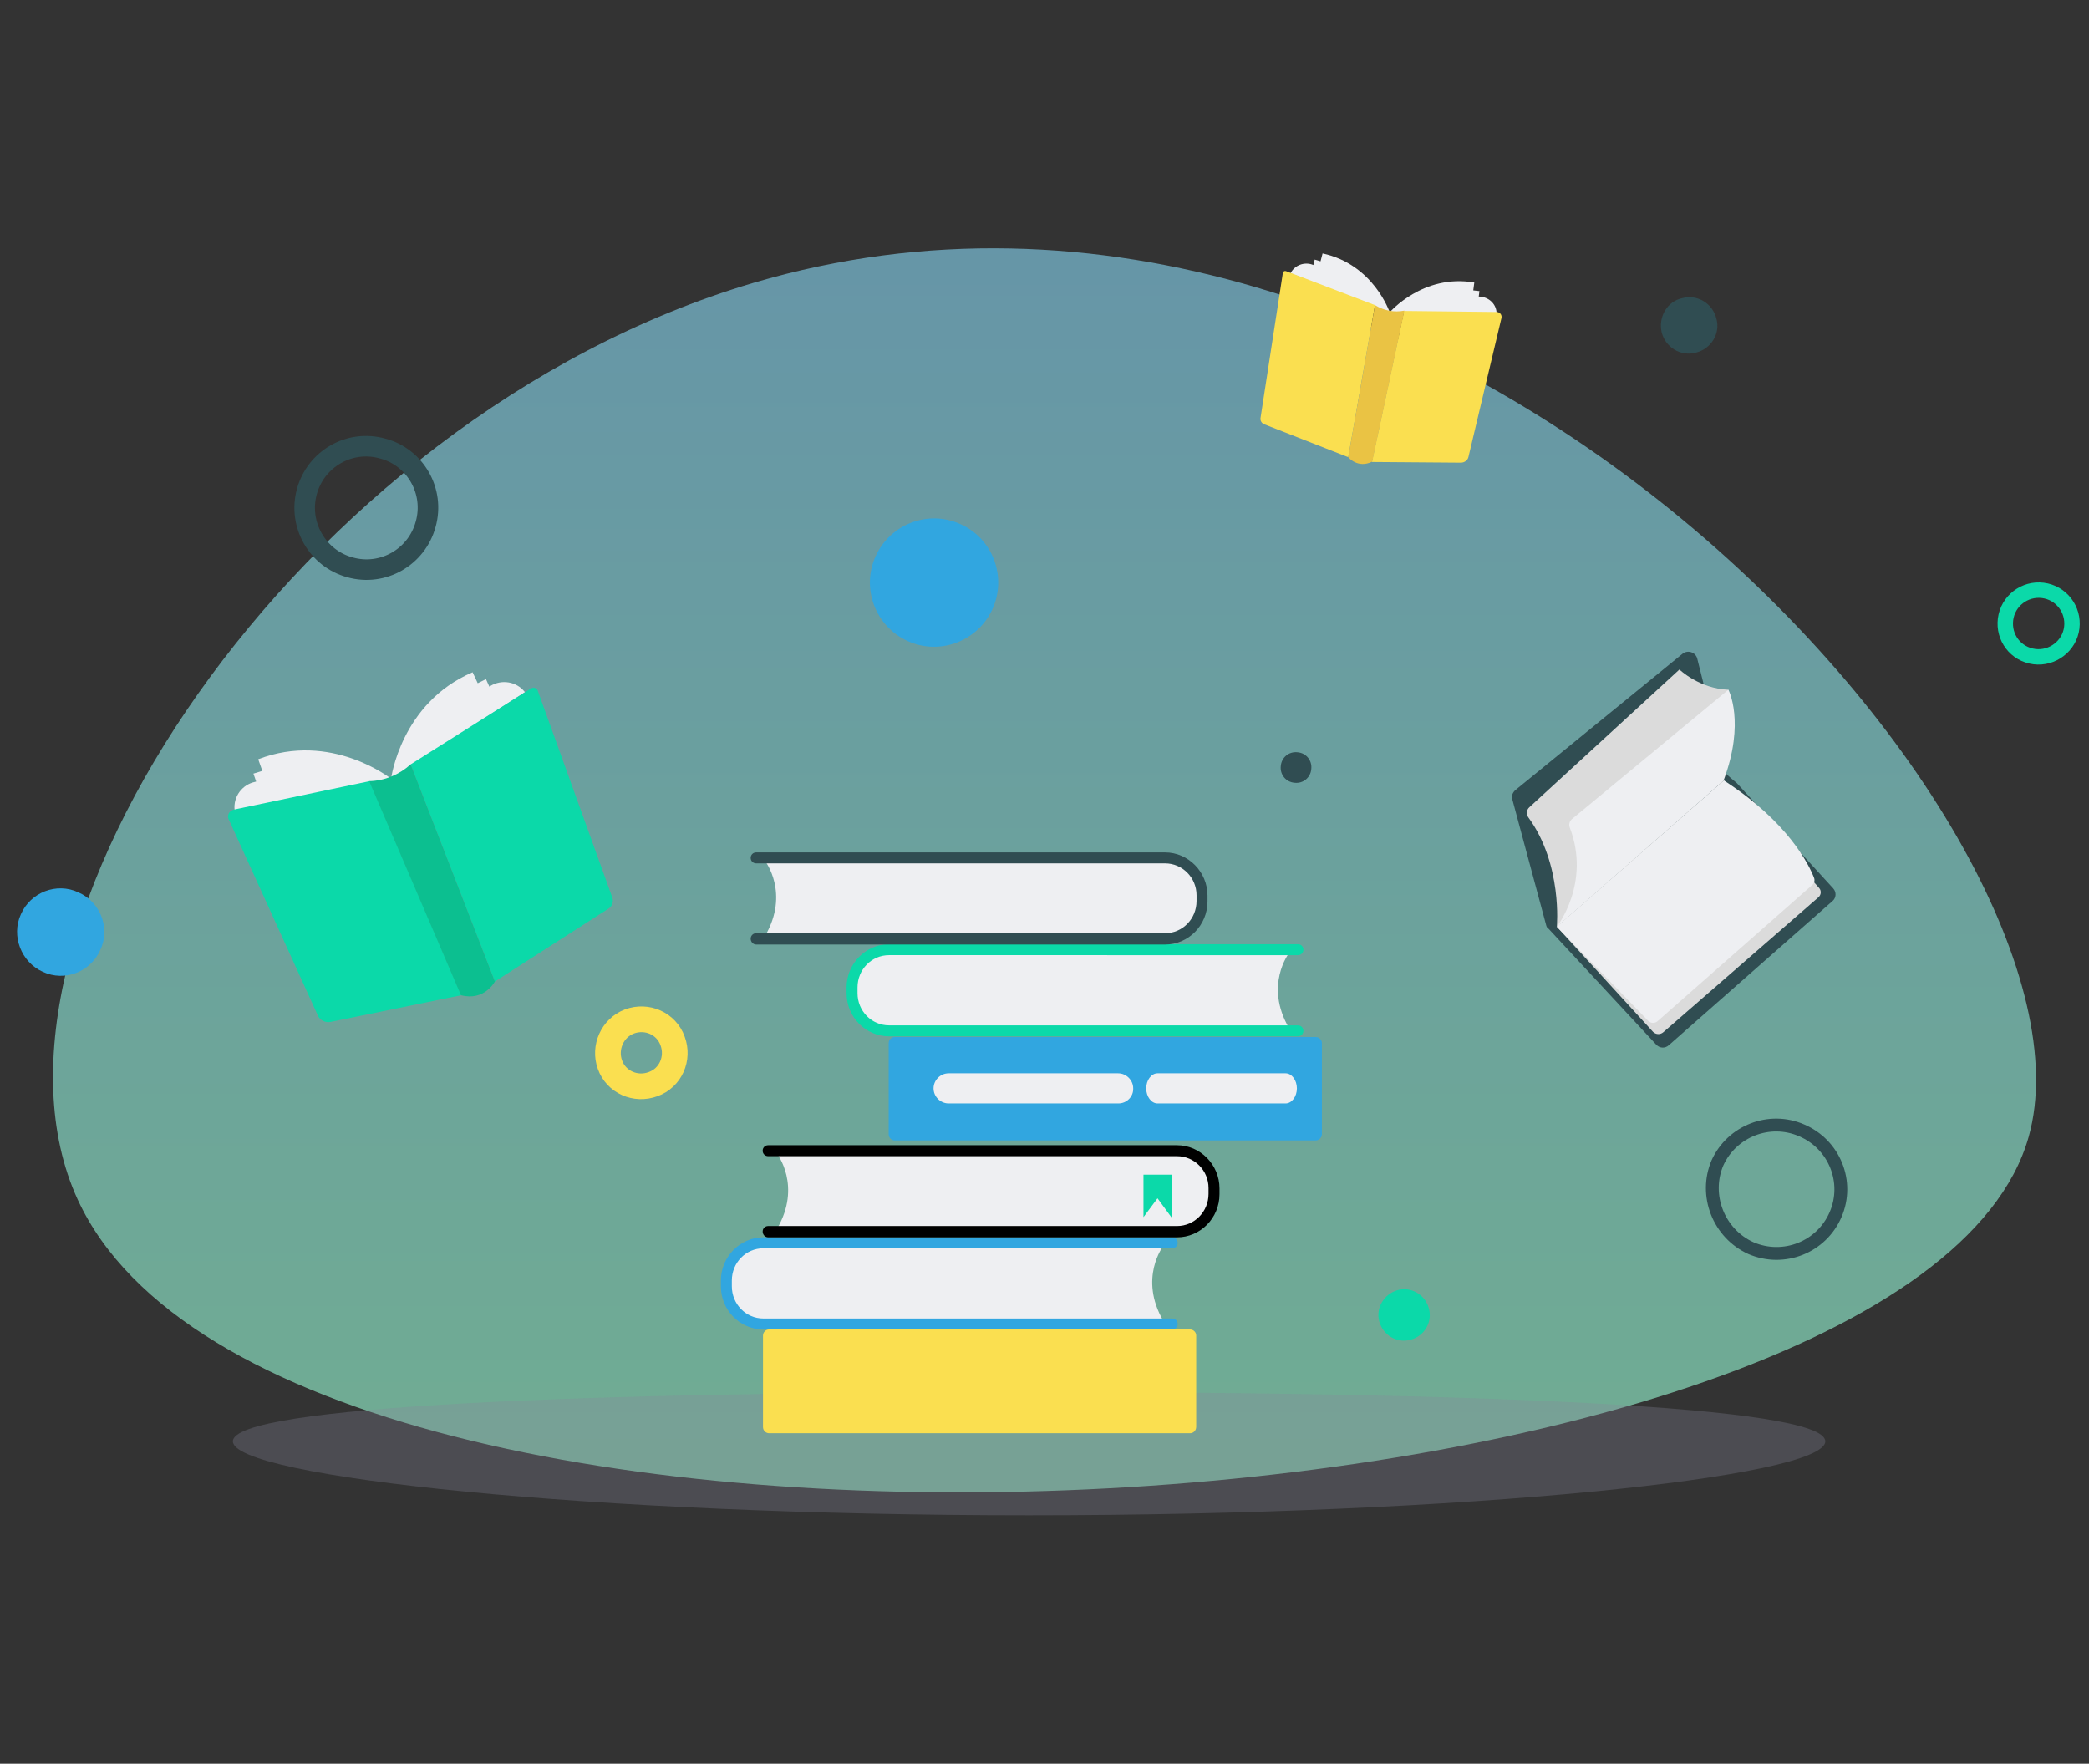 <svg version="1.1" id="upgrade-illu" xmlns="http://www.w3.org/2000/svg" xmlns:xlink="http://www.w3.org/1999/xlink" x="0px"
	 y="0px" viewBox="0 0 610 515" style="enable-background:new 0 0 610 515;" xml:space="preserve">
<rect x="0" y="0" width="610" height="515" fill="#333333" stroke="none"/>
<style type="text/css">
	.st0{opacity:0.6;fill:url(#SVGID_1_);enable-background:new    ;}
	.st1{opacity:0.3;fill:#888799;enable-background:new    ;}
	.st2{fill:#31A6E0;}
	.st3{fill:#0BD9A9;}
	.st4{fill:none;stroke:#304D52;stroke-width:3.751;stroke-miterlimit:10;}
	.st5{fill:none;stroke:#0BD9A9;stroke-width:4.502;stroke-miterlimit:10;}
	.st6{fill:#304D52;}
	.st7{fill:none;stroke:#304D52;stroke-width:6.002;stroke-miterlimit:10;}
	.st8{fill:none;stroke:#FADF50;stroke-width:7.503;stroke-miterlimit:10;}
	.st9{fill:#FADF50;}
	.st10{fill:#EEEFF2;}
	.st11{fill:#DBDBDB;}
	.st12{fill:#0CBF90;}
	.st13{fill:#EAC344;}
</style>
<g id="documentations">
	<linearGradient id="SVGID_1_" gradientUnits="userSpaceOnUse" x1="305" y1="72.5" x2="305" y2="435.745">
		<stop  offset="0" style="stop-color:#89D8F6"/>
		<stop  offset="1" style="stop-color:#9AFFD3"/>
	</linearGradient>
	<path class="st0" d="M592.4,331.9c24.8-88.4-170.3-309-372.4-249.3C86,122.2-12.6,273.6,22.7,350.3
		C83.1,481.2,558.9,451.1,592.4,331.9z"/>
	<g id="circles_2_" transform="translate(0 15.165)">
		<path id="cir-1_2_" class="st1" d="M533,405.7c0-10.4-104.1-14.4-232.5-14.4c-128.4,0-232.5,4-232.5,14.4
			c0,10.4,104.1,21.6,232.5,21.6C428.9,427.3,533,416.1,533,405.7z"/>
		<path id="cir-2_2_" class="st2" d="M265,172c9.4,4.3,20.5,0.1,24.8-9.3c4.3-9.4,0.1-20.6-9.3-24.8c-9.4-4.3-20.5-0.1-24.8,9.3l0,0
			C251.4,156.6,255.6,167.7,265,172z"/>
		<path id="cir-3_2_" class="st3" d="M402.6,370c0.7,4,4.4,6.9,8.6,6.2c4-0.7,6.9-4.4,6.2-8.6c-0.7-4-4.4-6.9-8.6-6.2l0,0
			C404.8,362.1,401.9,366,402.6,370z"/>
		<path id="cir-4_2_" class="st4" d="M511.3,349.3c9.6,4.1,20.6-0.3,24.7-9.8c4.1-9.5-0.3-20.5-9.9-24.6c-9.4-4.1-20.4,0.2-24.6,9.5
			C497.5,333.8,501.8,345,511.3,349.3z"/>
		<path id="cir-5_2_" class="st2" d="M12.5,268.6c6.4,3,14,0,16.8-6.4c3-6.4,0-14-6.4-16.8c-6.4-3-14,0-16.8,6.4l0,0
			C3.2,258.1,6.2,265.8,12.5,268.6z"/>
		<path id="cir-6_2_" class="st5" d="M593.1,176.4c5.2,1.2,10.5-2.1,11.7-7.3c1.2-5.3-2.1-10.5-7.3-11.7c-5.3-1.2-10.5,2.1-11.7,7.3
			l0,0C584.6,170,587.8,175.2,593.1,176.4z"/>
		<path id="cir-8_2_" class="st6" d="M378,213.4c2.5,0.3,4.7-1.5,4.9-4c0.3-2.5-1.5-4.7-4-4.9c-2.5-0.3-4.7,1.5-4.9,4l0,0
			C373.7,211,375.5,213.2,378,213.4z"/>
		<path id="cir-9_2_" class="st7" d="M102.2,150.5c9.6,2.7,19.5-3,22.1-12.6c2.7-9.6-3-19.6-12.6-22.1c-9.6-2.7-19.5,3-22.1,12.6
			l0,0C87,137.9,92.6,147.9,102.2,150.5z"/>
		<path id="cir-10_2_" class="st8" d="M178.1,295.7c1.8,5.1,7.5,7.6,12.6,5.7c5.1-1.8,7.6-7.5,5.7-12.6c-1.8-5.1-7.5-7.6-12.6-5.7
			l0,0C178.8,285,176.3,290.7,178.1,295.7z"/>
		<path id="cir-12_2_" class="st6" d="M485.2,81.8c1.1,4.5,5.6,7.2,10,6c4.5-1.1,7.2-5.6,6-9.9c-1.1-4.5-5.6-7.2-10-6l0,0
			C486.9,72.8,484.2,77.3,485.2,81.8z"/>
	</g>
	<path id="XMLID_88_" class="st9" d="M347.5,418.5H224.6c-1,0-1.8-0.8-1.8-1.8V390c0-1,0.8-1.8,1.8-1.8h122.9c1,0,1.8,0.8,1.8,1.8
		v26.6C349.3,417.7,348.5,418.5,347.5,418.5z"/>
	<g id="XMLID_83_">
		<path id="XMLID_86_" class="st10" d="M339.7,363.8c0,0-7.3,9.4,0,21.9H218.9c0,0-6.1-2.6-6.1-11.1c0-8.5,6-11.7,8.6-11.7
			C224,363,339.7,363.8,339.7,363.8z"/>
		<path id="XMLID_85_" class="st2" d="M342.3,388.2H222.9c-6.8,0-12.4-5.6-12.4-12.6v-1.7c0-6.9,5.6-12.6,12.4-12.6h119.4
			c0.9,0,1.6,0.7,1.6,1.6c0,0.9-0.7,1.6-1.6,1.6H222.9c-5.1,0-9.2,4.2-9.2,9.4v1.7c0,5.2,4.1,9.4,9.2,9.4h119.4
			c0.9,0,1.6,0.7,1.6,1.6C343.9,387.4,343.2,388.2,342.3,388.2z"/>
	</g>
	<g id="XMLID_73_">
		<path id="XMLID_82_" class="st10" d="M226.9,336.9c0,0,7.3,9.4,0,21.9h120.8c0,0,6.1-2.6,6.1-11.1c0-8.5-6-11.7-8.6-11.7
			C342.6,336.1,226.9,336.9,226.9,336.9z"/>
		<path id="XMLID_79_" d="M224.3,361.3h119.4c6.8,0,12.4-5.6,12.4-12.6V347c0-6.9-5.6-12.6-12.4-12.6H224.3c-0.9,0-1.6,0.7-1.6,1.6
			c0,0.9,0.7,1.6,1.6,1.6h119.4c5.1,0,9.2,4.2,9.2,9.3v1.7c0,5.2-4.1,9.4-9.2,9.4H224.3c-0.9,0-1.6,0.7-1.6,1.6
			C222.7,360.5,223.4,361.3,224.3,361.3z"/>
		<polygon id="XMLID_74_" class="st3" points="342.1,343 342.1,355.5 338,349.9 333.9,355.4 333.9,343 		"/>
	</g>
	<g>
		<path id="XMLID_54_" class="st2" d="M384.2,333H261.3c-1,0-1.8-0.8-1.8-1.8v-26.6c0-1,0.8-1.8,1.8-1.8h122.9c1,0,1.8,0.8,1.8,1.8
			v26.6C386,332.1,385.2,333,384.2,333z"/>
		<path id="XMLID_46_" class="st10" d="M375.4,322.2H338c-1.8,0-3.3-2-3.3-4.4l0,0c0-2.4,1.5-4.4,3.3-4.4h37.4c1.8,0,3.3,2,3.3,4.4
			l0,0C378.7,320.2,377.2,322.2,375.4,322.2z"/>
		<path id="XMLID_43_" class="st10" d="M326.6,322.2H277c-2.4,0-4.4-2-4.4-4.4l0,0c0-2.4,2-4.4,4.4-4.4h49.5c2.4,0,4.4,2,4.4,4.4
			l0,0C331,320.2,329,322.2,326.6,322.2z"/>
	</g>
	<g>
		<path id="XMLID_52_" class="st10" d="M376.4,278.3c0,0-7.3,9.4,0,21.9H255.6c0,0-6.1-2.6-6.1-11.1c0-8.5,6-11.7,8.6-11.7
			C260.7,277.5,376.4,278.3,376.4,278.3z"/>
		<path id="XMLID_51_" class="st3" d="M379,302.6H259.6c-6.8,0-12.4-5.6-12.4-12.6v-1.7c0-6.9,5.6-12.6,12.4-12.6H379
			c0.9,0,1.6,0.7,1.6,1.6s-0.7,1.6-1.6,1.6H259.6c-5.1,0-9.2,4.2-9.2,9.4v1.7c0,5.2,4.1,9.4,9.2,9.4H379c0.9,0,1.6,0.7,1.6,1.6
			C380.6,301.9,379.9,302.6,379,302.6z"/>
	</g>
	<g id="XMLID_37_">
		<path id="XMLID_42_" class="st10" d="M223.4,251.4c0,0,7.3,9.4,0,21.9h120.8c0,0,6.1-2.6,6.1-11.1c0-8.5-6-11.7-8.6-11.7
			C339.1,250.6,223.4,251.4,223.4,251.4z"/>
		<path id="XMLID_39_" class="st6" d="M220.8,275.8h119.4c6.8,0,12.4-5.6,12.4-12.6v-1.7c0-6.9-5.6-12.6-12.4-12.6H220.8
			c-0.9,0-1.6,0.7-1.6,1.6c0,0.9,0.7,1.6,1.6,1.6h119.4c5.1,0,9.2,4.2,9.2,9.3v1.7c0,5.2-4.1,9.4-9.2,9.4H220.8
			c-0.9,0-1.6,0.7-1.6,1.6C219.2,275,219.9,275.8,220.8,275.8z"/>
	</g>
	<g id="XMLID_17_">
		<path id="XMLID_32_" class="st6" d="M451.5,270.2l-9.9-36.8c-0.3-1,0.1-2,0.9-2.7l48.8-39.8c1.5-1.2,3.8-0.5,4.3,1.4l8.4,33.5
			c0.1,0.4,2.9,2.6,3.2,2.9l28.1,30.7c1,1.1,0.9,2.8-0.2,3.7l-47.8,42.1c-1.1,1-2.7,0.9-3.7-0.2l-31.4-33.8
			C451.8,271,451.6,270.6,451.5,270.2z"/>
		<path id="XMLID_29_" class="st11" d="M454.6,270.6l28.1,30.7c0.8,0.8,2.1,0.9,3,0.1L531,262c0.8-0.7,0.9-1.9,0.2-2.7l-27.8-31.4
			L454.6,270.6z"/>
		<path id="XMLID_26_" class="st11" d="M454.6,270.6c0,0,1.7-18.2-8.3-31.9c-0.7-0.9-0.6-2.2,0.3-3l43.8-40.2c0,0,5.8,5.6,14.3,5.9
			l-1.4,26.5L454.6,270.6z"/>
		<path id="XMLID_23_" class="st10" d="M454.6,270.6l26.7,27.5c0.7,0.7,1.9,0.8,2.7,0.1l45.2-39.8c0.6-0.5,0.8-1.4,0.5-2.1
			c-1.5-3.9-7.6-16.3-26.3-28.4L454.6,270.6z"/>
		<path id="XMLID_20_" class="st10" d="M454.6,270.6c0,0,10-12.7,3.8-28.9c-0.4-0.9-0.1-2,0.7-2.6l45.6-37.7c0,0,5,9.4-1.4,26.5
			L454.6,270.6z"/>
	</g>
	<g id="XMLID_1_">
		<path id="XMLID_16_" class="st10" d="M114.2,227.4c0,0-17.5-13.9-38.8-5.7l1.2,3.4l-2.6,0.8l0.8,2.3l-0.3,0.1
			c-3.8,0.8-6.4,4.3-6,8.2c0,0.1,0,0.1,0,0.2L114.2,227.4z"/>
		<path id="XMLID_13_" class="st10" d="M114.2,227.4c0,0,2.8-22.1,23.8-31.1l1.5,3.2l2.4-1.2l1,2.2l0.3-0.2c3.3-2,7.6-1.3,10,1.7
			c0,0,0.1,0.1,0.1,0.1L114.2,227.4z"/>
		<path id="XMLID_10_" class="st3" d="M155.1,201l-35.2,22.2l24.6,63.4l33.2-21.3c1.1-0.7,1.5-2,1.1-3.2L157,201.6
			C156.7,200.9,155.8,200.6,155.1,201z"/>
		<path id="XMLID_7_" class="st3" d="M68.3,236.4l39.6-8.3l26.8,62.5l-38.2,7.8c-1.5,0.3-3.1-0.5-3.7-1.9l-25.9-57
			C66.1,238.2,66.9,236.7,68.3,236.4z"/>
		<path id="XMLID_4_" class="st12" d="M119.9,223.2l24.6,63.4c0,0-3,5.8-9.9,4l-26.8-62.5l0,0C112.3,228,116.6,226.2,119.9,223.2
			L119.9,223.2z"/>
	</g>
	<g id="XMLID_2_">
		<path id="XMLID_21_" class="st10" d="M405.8,91.2c0,0,9.7-11.3,24.7-8.7l-0.3,2.3l1.8,0.2l-0.2,1.6l0.2,0c2.6,0.1,4.8,2,5,4.6
			c0,0,0,0.1,0,0.1L405.8,91.2z"/>
		<path id="XMLID_19_" class="st10" d="M405.8,91.2c0,0-4.7-14-19.6-17.2l-0.6,2.3l-1.7-0.5l-0.4,1.6l-0.2-0.1
			c-2.4-0.9-5.2,0.1-6.4,2.4c0,0,0,0.1-0.1,0.1L405.8,91.2z"/>
		<path id="XMLID_18_" class="st9" d="M375.6,79.2l25.9,9.9l-7.8,44.4l-24.5-9.6c-0.8-0.3-1.3-1.1-1.1-2l6.5-42.2
			C374.6,79.3,375.1,79,375.6,79.2z"/>
		<path id="XMLID_15_" class="st9" d="M437,91.1l-27-0.3l-9.4,44.1l26,0.2c1,0,2-0.7,2.2-1.7l9.6-40.4C438.7,92,438,91.1,437,91.1z"
			/>
		<path id="XMLID_14_" class="st13" d="M401.5,89.1l-7.8,44.4c0,0,2.7,3.4,7,1.3l9.4-44.1l0,0C407.1,91.3,404.1,90.7,401.5,89.1
			L401.5,89.1z"/>
	</g>
</g>
</svg>
